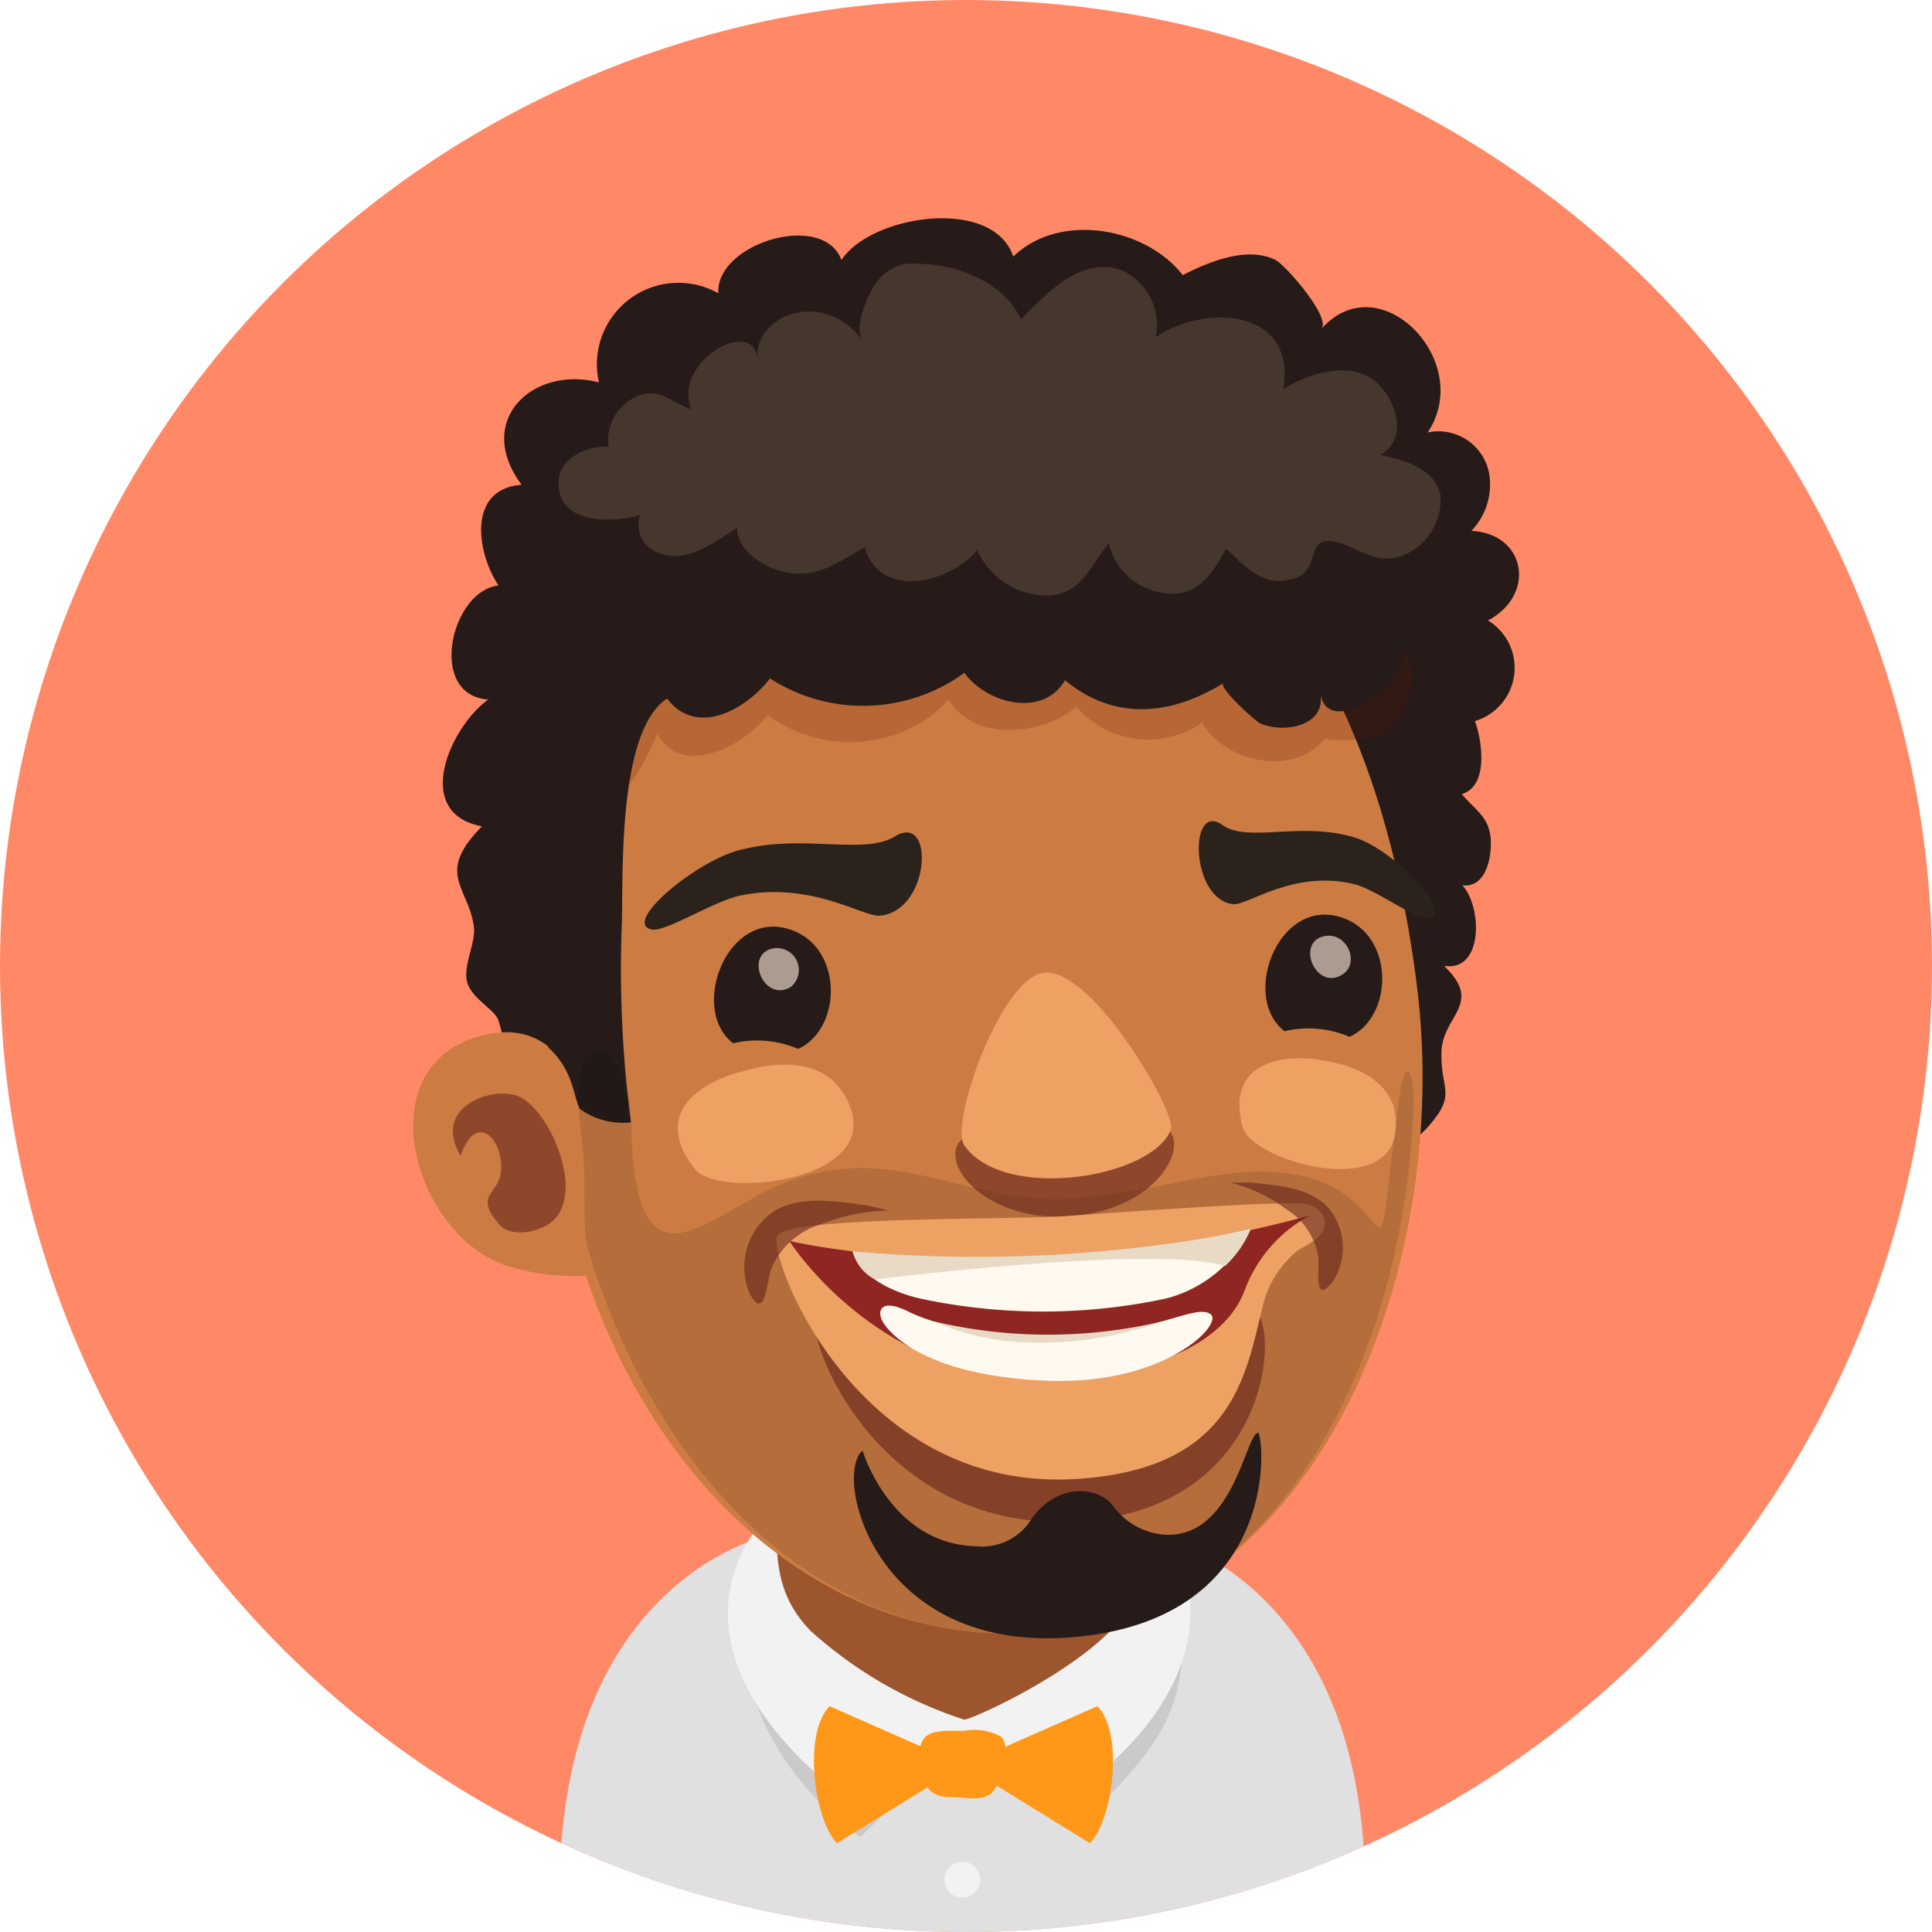 <svg xmlns="http://www.w3.org/2000/svg" xmlns:xlink="http://www.w3.org/1999/xlink" viewBox="0 0 96 96"><defs><style>.cls-1{fill:none;}.cls-2{clip-path:url(#clip-path);}.cls-3{fill:#ff8967;}.cls-4{fill:#e0e0e0;}.cls-5{opacity:0.1;}.cls-6{fill:#f2f2f2;}.cls-7{fill:#9c552c;}.cls-8{fill:#ff9819;}.cls-9{fill:#261b18;}.cls-10{fill:#cc7c43;}.cls-11{fill:#661004;opacity:0.2;}.cls-12{fill:#66241b;opacity:0.6;}.cls-13{fill:#45362e;}.cls-14{fill:#eda264;}.cls-15{opacity:0.12;}.cls-16{fill:#e6d2c3;opacity:0.7;}.cls-17{fill:#2b221c;}.cls-18{fill:#8f2621;}.cls-19{fill:#fff9f0;}.cls-20{fill:#e8dac5;}</style><clipPath id="clip-path" transform="translate(0)"><circle class="cls-1" cx="48" cy="48" r="48"/></clipPath></defs><g id="Layer_2" data-name="Layer 2"><g id="Layer_4" data-name="Layer 4"><g class="cls-2"><rect class="cls-3" width="96" height="96"/><path class="cls-4" d="M38,76.36S26.94,78.8,27.86,96H35.3a73.83,73.83,0,0,1,1.4-11Z" transform="translate(0)"/><path class="cls-4" d="M57.63,76.36,58.94,85a73.83,73.83,0,0,1,1.4,11h7.44C68.7,78.8,57.63,76.36,57.63,76.36Z" transform="translate(0)"/><path class="cls-4" d="M58.34,76.45c-5.21-1.82-15.15-2.51-21.31.25-3.32,1.49-2.65,11-2,19.3H60.49C61,87.45,61.66,77.61,58.34,76.45Z" transform="translate(0)"/><path class="cls-5" d="M37,82.08c.57,5.82,5.76,9.2,5.76,9.2l5.1-5L53.25,91c5.19-4.69,5.4-6.5,5.58-10S36.48,77.13,37,82.08Z" transform="translate(0)"/><path class="cls-6" d="M36.58,77.83c-2.35,6.61,6.16,12,6.16,12l5.07-3.5,4.73,3.29s9.36-5.37,5.82-13.07C55.17,69.6,39.29,70.16,36.58,77.83Z" transform="translate(0)"/><path class="cls-7" d="M47.61,67.4c-3.65.06-8.76,2.32-9,8-.13,2.65.28,4.18,1.65,5.62a21.09,21.09,0,0,0,7.66,4.43c.59-.1,5.41-2.32,7.53-4.71,1.32-1.5,1.69-3,1.48-5.68C56.44,69.4,51.26,67.33,47.61,67.4Z" transform="translate(0)"/><path class="cls-8" d="M41.59,91.59l6.28-3.88-6.65-2.93C39.9,86.11,40.43,90.39,41.59,91.59Z" transform="translate(0)"/><path class="cls-8" d="M47.87,87.71l6.29,3.88c1.16-1.2,1.69-5.48.37-6.81Z" transform="translate(0)"/><path class="cls-8" d="M47.94,86H47.5c-1,0-1.84,0-1.8,1.24s.31,2.09,1.6,2.06c.87,0,1.84.34,2.22-.58.24-.6.76-1.91.2-2.44A2.76,2.76,0,0,0,47.94,86Z" transform="translate(0)"/><path class="cls-6" d="M47.82,92.51a.89.89,0,1,0,.89.89A.89.89,0,0,0,47.82,92.51Z" transform="translate(0)"/><path class="cls-9" d="M74,23.56a2.56,2.56,0,0,0-3.06-2.07c2.36-3.51-2.37-8.42-5.28-5.15.5-.56-1.81-3.21-2.31-3.44-1.4-.66-3.25.09-4.58.77-1.85-2.38-6.12-3.15-8.42-.92-1-3-7.06-2.08-8.54.17-.89-2.44-6.24-.85-6.12,1.65A4.05,4.05,0,0,0,29.76,19c-3.3-.85-6.22,1.91-3.84,5.09-2.7.19-2.25,3.35-1.15,5-2.39.28-3.54,5.47-.51,5.67-1.9,1.37-3.8,5.65-.31,6.3-2.34,2.36-.67,3-.4,5,.1.8-.59,2-.32,2.8s1.37,1.32,1.54,1.85c.63,2.05.23,3.57,1.6,5.68a19.74,19.74,0,0,0,3.74,4.21c5.15,4.4,10.73.88,16.78.6,7-.33,12.68,1.54,19.33-1.85a16.59,16.59,0,0,0,4.63-3.24c1.63-1.78.7-1.89.78-3.88.07-1.79,2.1-2.34.12-4.24,2,.32,1.88-3,.91-4,1.08.14,1.42-1.16,1.42-2.06,0-1.3-.69-1.58-1.44-2.47,1.35-.42,1-2.66.65-3.63a2.76,2.76,0,0,0,.65-5c2.43-1.3,1.86-4.33-.83-4.45A3.31,3.31,0,0,0,74,23.56Z" transform="translate(0)"/><path class="cls-10" d="M27.83,57.9C29.4,69.43,38.3,82.09,51.71,81.14c13.67-1,20.47-17.93,18.7-32.12C68.49,33.59,61.19,20.73,45.2,23.85,33.78,26.08,25.74,42.5,27.83,57.9Z" transform="translate(0)"/><path class="cls-11" d="M46.41,35.47a6.93,6.93,0,0,1-8.27.07c-1.21,1.53-4.22,3.15-5.49.93-.84,2-2.7,5.39-4.7,3-1.68-2-.69-5.71-.22-8,.66-3.21,2.7-4.58,5.76-6C37.37,23.8,41.9,24,46.07,24.1a53,53,0,0,1,19.1,4c1.76.7,4.87,3.4,5,5.4a4.26,4.26,0,0,1-1.47,3c-.42.28-3,.4-2.83.15-1.53,2-5,1.24-6.14-.74a4.67,4.67,0,0,1-6.24-.8c-1.6,1.42-5.09,1.8-6.35-.35A7.6,7.6,0,0,1,46.41,35.47Z" transform="translate(0)"/><path class="cls-10" d="M25.07,62.86a11.11,11.11,0,0,0,4.53.49l.09-.14c.67-1.06-.27-7-.61-8.15-.86-2.84-2.54-4.32-5.23-3.58C18.24,53,20.49,61.21,25.07,62.86Z" transform="translate(0)"/><path class="cls-12" d="M27.24,60.84c2-1.29.12-5.64-1.42-6.34-1.26-.59-4.41.46-2.93,2.93.78-2.29,2.17-.79,2,.83-.14,1.09-1.31,1.1-.15,2.51C25.33,61.52,26.6,61.24,27.24,60.84Z" transform="translate(0)"/><path class="cls-9" d="M69.76,32.26c-.05-1.75-1.56-3.31-2.33-4.76a23.55,23.55,0,0,0-5.64-6.81c-6.31-5.35-14.54-5.31-22.31-4a28,28,0,0,0-8.79,2.75c-2.32,1.3-3.24,4.35-4.31,6.66-2.51,5.41,0,25.13.92,26,1.19,1.11,1.18,2.36,1.51,3a3.66,3.66,0,0,0,2.54.67,58.48,58.48,0,0,1-.45-9.9c.06-2.63-.18-9.59,2.25-11.16,1.46,1.93,3.92.55,5.11-1a8.54,8.54,0,0,0,9.66-.28c1.08,1.51,3.88,2.28,5,.37,2.49,2.06,5.31,1.73,7.88.14-.31.19,1.58,1.89,1.81,2,1.13.51,3.29.18,3-1.5.32,2.19,3.72-.14,4-1.29A3,3,0,0,0,69.76,32.26Z" transform="translate(0)"/><path class="cls-13" d="M42.86,16.92c-.46-.62.26-2.3.64-2.81a2.2,2.2,0,0,1,2.11-1c1.88,0,4.31.91,5.12,2.76,1.26-1.25,2.92-3.15,5-2.45a3,3,0,0,1,1.7,3.33c2.6-1.73,7-1.32,6.34,2.58,1.23-.75,3.13-1.38,4.42-.49,1.11.77,1.9,2.94.39,3.76,1.16.28,2.68.61,3,2a3,3,0,0,1-1.86,3c-1.47.58-2.43-.62-3.63-.71s-.48,1.46-1.8,1.86c-1.51.48-2.42-.61-3.38-1.49-.63,1.29-1.53,2.49-3.1,2.2A3.22,3.22,0,0,1,55.09,27c-.93,1.12-1.33,2.51-3,2.59a3.78,3.78,0,0,1-3.53-2.26c-1.3,1.6-4.78,2.55-5.6-.14-1.31.75-2.46,1.66-4.16,1.19-.95-.26-2.17-1.05-2.18-2.15-1.06.69-2.58,1.84-3.93,1.23a1.47,1.47,0,0,1-.88-1.87c-1.18.35-3.61.51-4-1.1s1.21-2.33,2.43-2.3a2.37,2.37,0,0,1,1.35-2.47c1.18-.53,1.74.28,2.77.62-1-2.32,3.09-4.69,3.29-2.49C37.39,15.74,40.87,14.24,42.86,16.92Z" transform="translate(0)"/><path class="cls-14" d="M69.25,55a3.1,3.1,0,0,1,.12,1c-.16,3.73-7.2,1.66-7.63,0-.82-3.16,1.85-3.6,3.69-3.36C66.85,52.84,68.74,53.38,69.25,55Z" transform="translate(0)"/><path class="cls-14" d="M41.67,54a3.15,3.15,0,0,1,.57,1c1.43,3.76-6.56,4.57-7.72,3.08-2.17-2.79.33-4.32,2.3-4.82C38.33,52.79,40.47,52.56,41.67,54Z" transform="translate(0)"/><g class="cls-15"><path d="M28.91,56.64c.26,1.93,0,4.18.28,5.31C32.12,72.11,40,82,51.71,81.14S69.65,67.77,70.23,55.29c.1-2.11-.4-3.12-.75-.43-1.34,10.26.14,4.79-4.55,3.63-3.55-.89-6.58.64-11.68,1.06s-8.86-3-14.43-.71c-3.84,1.61-7.3,5.93-7.46-3.13C31.29,51.57,28,50.07,28.91,56.64Z" transform="translate(0)"/></g><path class="cls-9" d="M39.66,52.12a5.19,5.19,0,0,0-3.23-.28c-2.24-1.71-.24-6.88,3-5.59C41.89,47.21,41.83,51.12,39.66,52.12Z" transform="translate(0)"/><path class="cls-12" d="M58.13,56.21c-1-1.24-2.46.17-5.12.24-2.4.06-3.33-1-5,0s.68,4.19,4.92,4S59,57.29,58.13,56.21Z" transform="translate(0)"/><path class="cls-14" d="M51.92,48.33c-2.15.14-4.76,7.52-4,8.59,2,2.84,9.42,1.59,10.27-.82C58.46,55.31,54.36,48.17,51.92,48.33Z" transform="translate(0)"/><path class="cls-16" d="M38.31,47.15a1.09,1.09,0,0,1,1,1.88C38,49.85,37,47.54,38.31,47.15Z" transform="translate(0)"/><path class="cls-17" d="M44.47,41.56c2-1.23,1.76,3.72-.75,3.94-.82.08-3.41-1.73-6.94-1-1.25.25-3.7,1.81-4.37,1.69-1.61-.27,2.3-3.55,4.54-4C40,41.45,42.92,42.5,44.47,41.56Z" transform="translate(0)"/><path class="cls-9" d="M67.06,51.52a5.19,5.19,0,0,0-3.23-.28c-2.24-1.71-.24-6.87,3-5.59C69.29,46.61,69.23,50.52,67.06,51.52Z" transform="translate(0)"/><path class="cls-16" d="M65.71,46.54c1.17-.34,1.92,1.28,1,1.88C65.42,49.25,64.4,46.93,65.71,46.54Z" transform="translate(0)"/><path class="cls-17" d="M60.75,41c-1.7-1.23-1.61,3.71.53,3.93.69.08,3-1.73,6-1,1.06.25,3.11,1.81,3.69,1.7,1.38-.28-1.87-3.55-3.77-4.05C64.57,40.83,62,41.88,60.75,41Z" transform="translate(0)"/><path class="cls-12" d="M52.73,75.62c9.72-.09,10.75-8.43,9.88-10.15s-21.5-.61-22-.22C39.75,65.9,43.19,75.7,52.73,75.62Z" transform="translate(0)"/><path class="cls-14" d="M52.91,60.43c-2.71.19-13.93,0-14.3,1-.42,1.15,4,12.72,14.85,12.06,8.15-.49,8.47-5.59,9.37-8.9a5,5,0,0,1,1.73-2.51,5.47,5.47,0,0,0,.94-.59c.63-.68.31-1.41-.54-1.65S55,60.29,52.91,60.43Z" transform="translate(0)"/><path class="cls-18" d="M39.22,61.66s11.34,2.72,25.88-1.27a7,7,0,0,0-3.26,3.74c-.91,2.47-4.39,4.29-9.78,4.39C43.64,68.67,39.22,61.66,39.22,61.66Z" transform="translate(0)"/><path class="cls-19" d="M42.37,62.18s.3,1.61,3.33,2.34a29.2,29.2,0,0,0,12.25,0,6.41,6.41,0,0,0,4.18-3.44A61.15,61.15,0,0,1,42.37,62.18Z" transform="translate(0)"/><path class="cls-19" d="M43.89,65.72c-.32-.48-.22-1.26,1.18-.58,2,1,5.22,1.39,9.07,1.15,3.56-.23,5.27-1.47,6-1s-2.33,3.68-8.49,3.3C45.24,68.25,43.89,65.72,43.89,65.72Z" transform="translate(0)"/><path class="cls-20" d="M43.48,63.58s13.9-1.76,17.39-.67a5.32,5.32,0,0,0,1.26-1.79,70,70,0,0,1-19.76,1.06A2.18,2.18,0,0,0,43.48,63.58Z" transform="translate(0)"/><path class="cls-20" d="M46.4,65.66a24.77,24.77,0,0,0,11.35,0S51.66,68.05,46.4,65.66Z" transform="translate(0)"/><path class="cls-12" d="M62.15,58.76c1.27.14,2.83.22,3.79,1.18a3.07,3.07,0,0,1,.25,3.79c-.94,1.14-.62-.69-.68-1.28a3.5,3.5,0,0,0-1.63-2.39,8,8,0,0,0-2.74-1.3Z" transform="translate(0)"/><path class="cls-12" d="M43.05,59.89c-1.46-.19-3.24-.51-4.57.28a3.35,3.35,0,0,0-1.24,4.08c.77,1.49.87-.6,1.09-1.23a3.9,3.9,0,0,1,2.44-2.18,9.76,9.76,0,0,1,3.43-.69Z" transform="translate(0)"/><path class="cls-9" d="M42.86,72.08s1.38,4.63,5.61,4.75a2.89,2.89,0,0,0,2.82-1.41c1.17-1.62,3.18-1.7,4.05-.56a3.41,3.41,0,0,0,2.88,1.4c3.16-.17,3.71-5.16,4.32-5.06.37,1,.66,9.32-9.23,10.15S41.39,73.29,42.86,72.08Z" transform="translate(0)"/></g></g></g></svg>